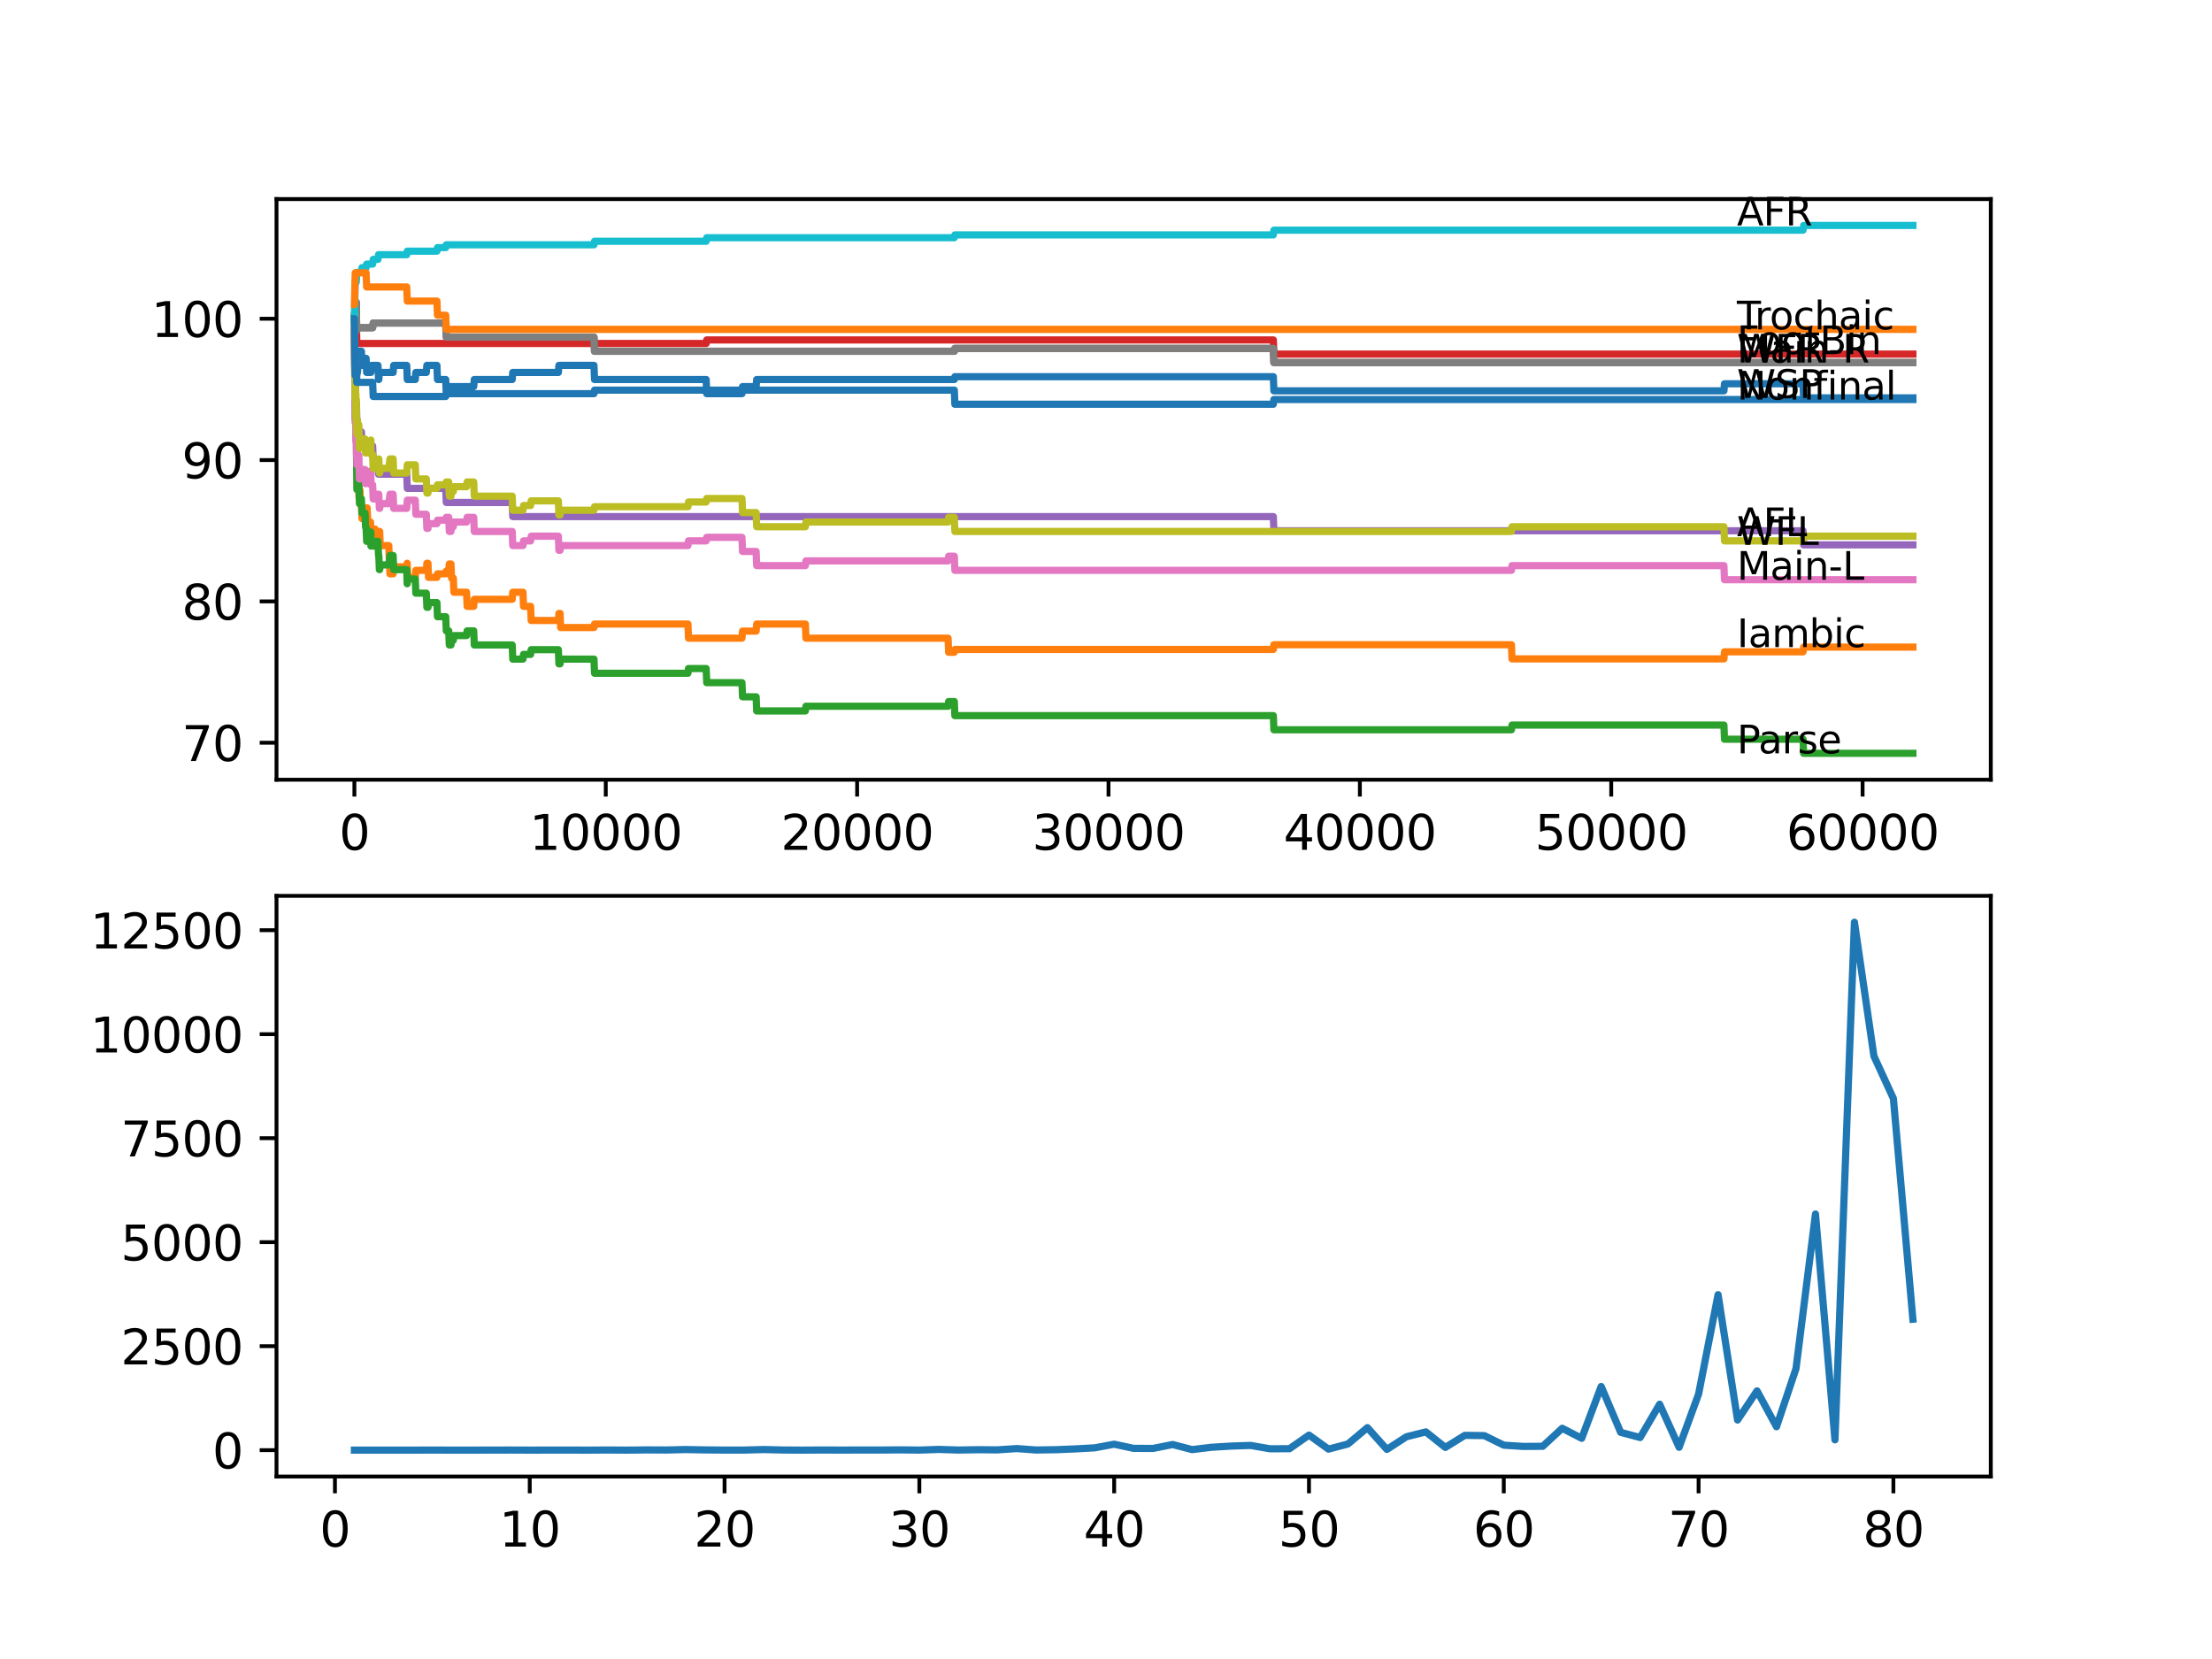 <?xml version="1.0" encoding="utf-8" standalone="no"?>
<!DOCTYPE svg PUBLIC "-//W3C//DTD SVG 1.1//EN"
  "http://www.w3.org/Graphics/SVG/1.1/DTD/svg11.dtd">
<svg xmlns:xlink="http://www.w3.org/1999/xlink" width="460.8pt" height="345.6pt" viewBox="0 0 460.8 345.6" xmlns="http://www.w3.org/2000/svg" version="1.1">
 <defs>
  <style type="text/css">*{stroke-linejoin: round; stroke-linecap: butt}</style>
 </defs>
 <g id="figure_1">
  <g id="patch_1">
   <path d="M 0 345.6 
L 460.8 345.6 
L 460.8 0 
L 0 0 
z
" style="fill: #ffffff"/>
  </g>
  <g id="axes_1">
   <g id="patch_2">
    <path d="M 57.6 162.432 
L 414.72 162.432 
L 414.72 41.472 
L 57.6 41.472 
z
" style="fill: #ffffff"/>
   </g>
   <g id="matplotlib.axis_1">
    <g id="xtick_1">
     <g id="line2d_1">
      <defs>
       <path id="m47b6f70808" d="M 0 0 
L 0 3.5 
" style="stroke: #000000; stroke-width: 0.8"/>
      </defs>
      <g>
       <use xlink:href="#m47b6f70808" x="73.827" y="162.432" style="stroke: #000000; stroke-width: 0.8"/>
      </g>
     </g>
     <g id="text_1">
      <!-- 0 -->
      <g transform="translate(70.646 177.03)scale(0.1 -0.1)">
       <defs>
        <path id="DejaVuSans-30" d="M 2034 4250 
Q 1547 4250 1301 3770 
Q 1056 3291 1056 2328 
Q 1056 1369 1301 889 
Q 1547 409 2034 409 
Q 2525 409 2770 889 
Q 3016 1369 3016 2328 
Q 3016 3291 2770 3770 
Q 2525 4250 2034 4250 
z
M 2034 4750 
Q 2819 4750 3233 4129 
Q 3647 3509 3647 2328 
Q 3647 1150 3233 529 
Q 2819 -91 2034 -91 
Q 1250 -91 836 529 
Q 422 1150 422 2328 
Q 422 3509 836 4129 
Q 1250 4750 2034 4750 
z
" transform="scale(0.016)"/>
       </defs>
       <use xlink:href="#DejaVuSans-30"/>
      </g>
     </g>
    </g>
    <g id="xtick_2">
     <g id="line2d_2">
      <g>
       <use xlink:href="#m47b6f70808" x="126.192" y="162.432" style="stroke: #000000; stroke-width: 0.8"/>
      </g>
     </g>
     <g id="text_2">
      <!-- 10000 -->
      <g transform="translate(110.286 177.03)scale(0.1 -0.1)">
       <defs>
        <path id="DejaVuSans-31" d="M 794 531 
L 1825 531 
L 1825 4091 
L 703 3866 
L 703 4441 
L 1819 4666 
L 2450 4666 
L 2450 531 
L 3481 531 
L 3481 0 
L 794 0 
L 794 531 
z
" transform="scale(0.016)"/>
       </defs>
       <use xlink:href="#DejaVuSans-31"/>
       <use xlink:href="#DejaVuSans-30" x="63.623"/>
       <use xlink:href="#DejaVuSans-30" x="127.246"/>
       <use xlink:href="#DejaVuSans-30" x="190.869"/>
       <use xlink:href="#DejaVuSans-30" x="254.492"/>
      </g>
     </g>
    </g>
    <g id="xtick_3">
     <g id="line2d_3">
      <g>
       <use xlink:href="#m47b6f70808" x="178.556" y="162.432" style="stroke: #000000; stroke-width: 0.8"/>
      </g>
     </g>
     <g id="text_3">
      <!-- 20000 -->
      <g transform="translate(162.65 177.03)scale(0.1 -0.1)">
       <defs>
        <path id="DejaVuSans-32" d="M 1228 531 
L 3431 531 
L 3431 0 
L 469 0 
L 469 531 
Q 828 903 1448 1529 
Q 2069 2156 2228 2338 
Q 2531 2678 2651 2914 
Q 2772 3150 2772 3378 
Q 2772 3750 2511 3984 
Q 2250 4219 1831 4219 
Q 1534 4219 1204 4116 
Q 875 4013 500 3803 
L 500 4441 
Q 881 4594 1212 4672 
Q 1544 4750 1819 4750 
Q 2544 4750 2975 4387 
Q 3406 4025 3406 3419 
Q 3406 3131 3298 2873 
Q 3191 2616 2906 2266 
Q 2828 2175 2409 1742 
Q 1991 1309 1228 531 
z
" transform="scale(0.016)"/>
       </defs>
       <use xlink:href="#DejaVuSans-32"/>
       <use xlink:href="#DejaVuSans-30" x="63.623"/>
       <use xlink:href="#DejaVuSans-30" x="127.246"/>
       <use xlink:href="#DejaVuSans-30" x="190.869"/>
       <use xlink:href="#DejaVuSans-30" x="254.492"/>
      </g>
     </g>
    </g>
    <g id="xtick_4">
     <g id="line2d_4">
      <g>
       <use xlink:href="#m47b6f70808" x="230.921" y="162.432" style="stroke: #000000; stroke-width: 0.8"/>
      </g>
     </g>
     <g id="text_4">
      <!-- 30000 -->
      <g transform="translate(215.015 177.03)scale(0.1 -0.1)">
       <defs>
        <path id="DejaVuSans-33" d="M 2597 2516 
Q 3050 2419 3304 2112 
Q 3559 1806 3559 1356 
Q 3559 666 3084 287 
Q 2609 -91 1734 -91 
Q 1441 -91 1130 -33 
Q 819 25 488 141 
L 488 750 
Q 750 597 1062 519 
Q 1375 441 1716 441 
Q 2309 441 2620 675 
Q 2931 909 2931 1356 
Q 2931 1769 2642 2001 
Q 2353 2234 1838 2234 
L 1294 2234 
L 1294 2753 
L 1863 2753 
Q 2328 2753 2575 2939 
Q 2822 3125 2822 3475 
Q 2822 3834 2567 4026 
Q 2313 4219 1838 4219 
Q 1578 4219 1281 4162 
Q 984 4106 628 3988 
L 628 4550 
Q 988 4650 1302 4700 
Q 1616 4750 1894 4750 
Q 2613 4750 3031 4423 
Q 3450 4097 3450 3541 
Q 3450 3153 3228 2886 
Q 3006 2619 2597 2516 
z
" transform="scale(0.016)"/>
       </defs>
       <use xlink:href="#DejaVuSans-33"/>
       <use xlink:href="#DejaVuSans-30" x="63.623"/>
       <use xlink:href="#DejaVuSans-30" x="127.246"/>
       <use xlink:href="#DejaVuSans-30" x="190.869"/>
       <use xlink:href="#DejaVuSans-30" x="254.492"/>
      </g>
     </g>
    </g>
    <g id="xtick_5">
     <g id="line2d_5">
      <g>
       <use xlink:href="#m47b6f70808" x="283.285" y="162.432" style="stroke: #000000; stroke-width: 0.8"/>
      </g>
     </g>
     <g id="text_5">
      <!-- 40000 -->
      <g transform="translate(267.379 177.03)scale(0.1 -0.1)">
       <defs>
        <path id="DejaVuSans-34" d="M 2419 4116 
L 825 1625 
L 2419 1625 
L 2419 4116 
z
M 2253 4666 
L 3047 4666 
L 3047 1625 
L 3713 1625 
L 3713 1100 
L 3047 1100 
L 3047 0 
L 2419 0 
L 2419 1100 
L 313 1100 
L 313 1709 
L 2253 4666 
z
" transform="scale(0.016)"/>
       </defs>
       <use xlink:href="#DejaVuSans-34"/>
       <use xlink:href="#DejaVuSans-30" x="63.623"/>
       <use xlink:href="#DejaVuSans-30" x="127.246"/>
       <use xlink:href="#DejaVuSans-30" x="190.869"/>
       <use xlink:href="#DejaVuSans-30" x="254.492"/>
      </g>
     </g>
    </g>
    <g id="xtick_6">
     <g id="line2d_6">
      <g>
       <use xlink:href="#m47b6f70808" x="335.65" y="162.432" style="stroke: #000000; stroke-width: 0.8"/>
      </g>
     </g>
     <g id="text_6">
      <!-- 50000 -->
      <g transform="translate(319.744 177.03)scale(0.1 -0.1)">
       <defs>
        <path id="DejaVuSans-35" d="M 691 4666 
L 3169 4666 
L 3169 4134 
L 1269 4134 
L 1269 2991 
Q 1406 3038 1543 3061 
Q 1681 3084 1819 3084 
Q 2600 3084 3056 2656 
Q 3513 2228 3513 1497 
Q 3513 744 3044 326 
Q 2575 -91 1722 -91 
Q 1428 -91 1123 -41 
Q 819 9 494 109 
L 494 744 
Q 775 591 1075 516 
Q 1375 441 1709 441 
Q 2250 441 2565 725 
Q 2881 1009 2881 1497 
Q 2881 1984 2565 2268 
Q 2250 2553 1709 2553 
Q 1456 2553 1204 2497 
Q 953 2441 691 2322 
L 691 4666 
z
" transform="scale(0.016)"/>
       </defs>
       <use xlink:href="#DejaVuSans-35"/>
       <use xlink:href="#DejaVuSans-30" x="63.623"/>
       <use xlink:href="#DejaVuSans-30" x="127.246"/>
       <use xlink:href="#DejaVuSans-30" x="190.869"/>
       <use xlink:href="#DejaVuSans-30" x="254.492"/>
      </g>
     </g>
    </g>
    <g id="xtick_7">
     <g id="line2d_7">
      <g>
       <use xlink:href="#m47b6f70808" x="388.014" y="162.432" style="stroke: #000000; stroke-width: 0.8"/>
      </g>
     </g>
     <g id="text_7">
      <!-- 60000 -->
      <g transform="translate(372.108 177.03)scale(0.1 -0.1)">
       <defs>
        <path id="DejaVuSans-36" d="M 2113 2584 
Q 1688 2584 1439 2293 
Q 1191 2003 1191 1497 
Q 1191 994 1439 701 
Q 1688 409 2113 409 
Q 2538 409 2786 701 
Q 3034 994 3034 1497 
Q 3034 2003 2786 2293 
Q 2538 2584 2113 2584 
z
M 3366 4563 
L 3366 3988 
Q 3128 4100 2886 4159 
Q 2644 4219 2406 4219 
Q 1781 4219 1451 3797 
Q 1122 3375 1075 2522 
Q 1259 2794 1537 2939 
Q 1816 3084 2150 3084 
Q 2853 3084 3261 2657 
Q 3669 2231 3669 1497 
Q 3669 778 3244 343 
Q 2819 -91 2113 -91 
Q 1303 -91 875 529 
Q 447 1150 447 2328 
Q 447 3434 972 4092 
Q 1497 4750 2381 4750 
Q 2619 4750 2861 4703 
Q 3103 4656 3366 4563 
z
" transform="scale(0.016)"/>
       </defs>
       <use xlink:href="#DejaVuSans-36"/>
       <use xlink:href="#DejaVuSans-30" x="63.623"/>
       <use xlink:href="#DejaVuSans-30" x="127.246"/>
       <use xlink:href="#DejaVuSans-30" x="190.869"/>
       <use xlink:href="#DejaVuSans-30" x="254.492"/>
      </g>
     </g>
    </g>
   </g>
   <g id="matplotlib.axis_2">
    <g id="ytick_1">
     <g id="line2d_8">
      <defs>
       <path id="m814608b90c" d="M 0 0 
L -3.5 0 
" style="stroke: #000000; stroke-width: 0.8"/>
      </defs>
      <g>
       <use xlink:href="#m814608b90c" x="57.6" y="154.726" style="stroke: #000000; stroke-width: 0.8"/>
      </g>
     </g>
     <g id="text_8">
      <!-- 70 -->
      <g transform="translate(37.875 158.525)scale(0.1 -0.1)">
       <defs>
        <path id="DejaVuSans-37" d="M 525 4666 
L 3525 4666 
L 3525 4397 
L 1831 0 
L 1172 0 
L 2766 4134 
L 525 4134 
L 525 4666 
z
" transform="scale(0.016)"/>
       </defs>
       <use xlink:href="#DejaVuSans-37"/>
       <use xlink:href="#DejaVuSans-30" x="63.623"/>
      </g>
     </g>
    </g>
    <g id="ytick_2">
     <g id="line2d_9">
      <g>
       <use xlink:href="#m814608b90c" x="57.6" y="125.284" style="stroke: #000000; stroke-width: 0.8"/>
      </g>
     </g>
     <g id="text_9">
      <!-- 80 -->
      <g transform="translate(37.875 129.084)scale(0.1 -0.1)">
       <defs>
        <path id="DejaVuSans-38" d="M 2034 2216 
Q 1584 2216 1326 1975 
Q 1069 1734 1069 1313 
Q 1069 891 1326 650 
Q 1584 409 2034 409 
Q 2484 409 2743 651 
Q 3003 894 3003 1313 
Q 3003 1734 2745 1975 
Q 2488 2216 2034 2216 
z
M 1403 2484 
Q 997 2584 770 2862 
Q 544 3141 544 3541 
Q 544 4100 942 4425 
Q 1341 4750 2034 4750 
Q 2731 4750 3128 4425 
Q 3525 4100 3525 3541 
Q 3525 3141 3298 2862 
Q 3072 2584 2669 2484 
Q 3125 2378 3379 2068 
Q 3634 1759 3634 1313 
Q 3634 634 3220 271 
Q 2806 -91 2034 -91 
Q 1263 -91 848 271 
Q 434 634 434 1313 
Q 434 1759 690 2068 
Q 947 2378 1403 2484 
z
M 1172 3481 
Q 1172 3119 1398 2916 
Q 1625 2713 2034 2713 
Q 2441 2713 2670 2916 
Q 2900 3119 2900 3481 
Q 2900 3844 2670 4047 
Q 2441 4250 2034 4250 
Q 1625 4250 1398 4047 
Q 1172 3844 1172 3481 
z
" transform="scale(0.016)"/>
       </defs>
       <use xlink:href="#DejaVuSans-38"/>
       <use xlink:href="#DejaVuSans-30" x="63.623"/>
      </g>
     </g>
    </g>
    <g id="ytick_3">
     <g id="line2d_10">
      <g>
       <use xlink:href="#m814608b90c" x="57.6" y="95.843" style="stroke: #000000; stroke-width: 0.8"/>
      </g>
     </g>
     <g id="text_10">
      <!-- 90 -->
      <g transform="translate(37.875 99.642)scale(0.1 -0.1)">
       <defs>
        <path id="DejaVuSans-39" d="M 703 97 
L 703 672 
Q 941 559 1184 500 
Q 1428 441 1663 441 
Q 2288 441 2617 861 
Q 2947 1281 2994 2138 
Q 2813 1869 2534 1725 
Q 2256 1581 1919 1581 
Q 1219 1581 811 2004 
Q 403 2428 403 3163 
Q 403 3881 828 4315 
Q 1253 4750 1959 4750 
Q 2769 4750 3195 4129 
Q 3622 3509 3622 2328 
Q 3622 1225 3098 567 
Q 2575 -91 1691 -91 
Q 1453 -91 1209 -44 
Q 966 3 703 97 
z
M 1959 2075 
Q 2384 2075 2632 2365 
Q 2881 2656 2881 3163 
Q 2881 3666 2632 3958 
Q 2384 4250 1959 4250 
Q 1534 4250 1286 3958 
Q 1038 3666 1038 3163 
Q 1038 2656 1286 2365 
Q 1534 2075 1959 2075 
z
" transform="scale(0.016)"/>
       </defs>
       <use xlink:href="#DejaVuSans-39"/>
       <use xlink:href="#DejaVuSans-30" x="63.623"/>
      </g>
     </g>
    </g>
    <g id="ytick_4">
     <g id="line2d_11">
      <g>
       <use xlink:href="#m814608b90c" x="57.6" y="66.402" style="stroke: #000000; stroke-width: 0.8"/>
      </g>
     </g>
     <g id="text_11">
      <!-- 100 -->
      <g transform="translate(31.512 70.201)scale(0.1 -0.1)">
       <use xlink:href="#DejaVuSans-31"/>
       <use xlink:href="#DejaVuSans-30" x="63.623"/>
       <use xlink:href="#DejaVuSans-30" x="127.246"/>
      </g>
     </g>
    </g>
   </g>
   <g id="line2d_12">
    <path d="M 73.833 66.402 
L 73.838 66.402 
L 73.948 81.122 
L 73.969 78.178 
L 74.084 78.178 
L 74.205 75.234 
L 74.215 75.234 
L 74.309 78.178 
L 74.33 77.589 
L 74.466 77.589 
L 74.582 76.117 
L 74.76 76.117 
L 74.88 73.173 
L 75.288 73.173 
L 75.404 76.117 
L 76.037 76.117 
L 76.152 74.645 
L 76.262 74.645 
L 76.378 77.589 
L 77.263 77.589 
L 77.378 76.117 
L 78.739 76.117 
L 78.854 79.061 
L 78.912 79.061 
L 79.027 77.589 
L 81.897 77.589 
L 82.012 76.117 
L 84.73 76.117 
L 84.845 79.061 
L 86.51 79.061 
L 86.625 77.589 
L 88.809 77.589 
L 88.924 76.117 
L 91.019 76.117 
L 91.134 79.061 
L 92.852 79.061 
L 92.967 82.005 
L 93.48 82.005 
L 93.595 80.533 
L 98.685 80.533 
L 98.8 79.061 
L 106.702 79.061 
L 106.817 77.589 
L 116.316 77.589 
L 116.431 76.117 
L 123.736 76.117 
L 123.851 79.061 
L 147.106 79.061 
L 147.222 82.005 
L 154.568 82.005 
L 154.683 80.533 
L 157.516 80.533 
L 157.632 79.061 
L 198.801 79.061 
L 198.916 78.472 
L 265.256 78.472 
L 265.372 81.417 
L 359.125 81.417 
L 359.24 79.945 
L 375.609 79.945 
L 375.724 82.889 
L 398.487 82.889 
L 398.487 82.889 
" clip-path="url(#pccb4f455f6)" style="fill: none; stroke: #1f77b4; stroke-width: 1.5; stroke-linecap: square"/>
   </g>
   <g id="line2d_13">
    <path d="M 73.833 69.346 
L 73.958 79.159 
L 73.985 79.159 
L 74.084 85.048 
L 74.1 83.576 
L 74.115 83.576 
L 74.126 82.104 
L 74.142 87.992 
L 74.21 87.992 
L 74.215 87.992 
L 74.273 87.256 
L 74.241 90.2 
L 74.32 88.875 
L 74.346 88.875 
L 74.466 97.708 
L 74.524 96.235 
L 74.529 99.18 
L 74.561 99.18 
L 74.676 102.124 
L 74.76 102.124 
L 74.781 100.652 
L 74.786 103.596 
L 74.87 102.124 
L 74.995 102.124 
L 75.11 105.068 
L 75.288 105.068 
L 75.404 108.012 
L 76.037 108.012 
L 76.152 106.54 
L 76.262 106.54 
L 76.378 105.804 
L 76.482 105.804 
L 76.598 108.748 
L 77.195 108.748 
L 77.263 111.692 
L 77.304 110.22 
L 78.142 110.22 
L 78.258 113.164 
L 78.739 113.164 
L 78.854 112.183 
L 78.912 112.183 
L 79.027 110.711 
L 79.095 110.711 
L 79.211 113.655 
L 80.991 113.655 
L 81.106 116.599 
L 81.122 116.599 
L 81.237 119.543 
L 81.897 119.543 
L 82.012 118.071 
L 84.73 118.071 
L 84.824 117.335 
L 84.939 120.279 
L 86.51 120.279 
L 86.625 118.807 
L 88.809 118.807 
L 88.924 117.335 
L 89.155 117.335 
L 89.27 120.279 
L 91.019 120.279 
L 91.134 119.543 
L 92.852 119.543 
L 92.967 118.954 
L 93.48 118.954 
L 93.595 117.482 
L 93.951 117.482 
L 94.066 120.426 
L 94.438 120.426 
L 94.553 123.371 
L 97.193 123.371 
L 97.308 126.315 
L 98.685 126.315 
L 98.8 124.843 
L 106.702 124.843 
L 106.817 123.371 
L 108.943 123.371 
L 109.058 126.315 
L 110.535 126.315 
L 110.65 129.259 
L 116.316 129.259 
L 116.431 127.787 
L 116.677 127.787 
L 116.793 130.731 
L 123.736 130.731 
L 123.851 129.995 
L 143.31 129.995 
L 143.425 132.939 
L 154.568 132.939 
L 154.683 131.467 
L 157.516 131.467 
L 157.632 129.995 
L 167.775 129.995 
L 167.89 132.939 
L 197.502 132.939 
L 197.617 135.883 
L 198.801 135.883 
L 198.916 135.294 
L 265.256 135.294 
L 265.372 134.313 
L 314.861 134.313 
L 314.976 137.257 
L 359.125 137.257 
L 359.24 135.785 
L 375.609 135.785 
L 375.724 134.804 
L 398.487 134.804 
L 398.487 134.804 
" clip-path="url(#pccb4f455f6)" style="fill: none; stroke: #ff7f0e; stroke-width: 1.5; stroke-linecap: square"/>
   </g>
   <g id="line2d_14">
    <path d="M 73.833 66.402 
L 73.838 65.42 
L 73.885 76.215 
L 73.89 76.215 
L 73.896 76.215 
L 73.985 87.256 
L 74.021 85.293 
L 74.084 85.293 
L 74.126 91.181 
L 74.199 89.219 
L 74.215 89.219 
L 74.346 101.977 
L 74.466 99.032 
L 74.524 101.977 
L 74.576 100.014 
L 74.76 100.014 
L 74.875 104.921 
L 74.995 104.921 
L 75.11 103.939 
L 75.288 103.939 
L 75.404 106.883 
L 76.037 106.883 
L 76.152 109.828 
L 76.262 109.828 
L 76.378 112.772 
L 76.482 112.772 
L 76.598 111.79 
L 77.195 111.79 
L 77.263 110.809 
L 77.268 113.753 
L 77.294 113.753 
L 78.142 113.753 
L 78.258 112.772 
L 78.739 112.772 
L 78.854 115.716 
L 78.912 115.716 
L 79.027 118.66 
L 79.095 118.66 
L 79.211 117.679 
L 80.991 117.679 
L 81.106 116.697 
L 81.122 116.697 
L 81.237 115.716 
L 81.897 115.716 
L 82.012 118.66 
L 84.73 118.66 
L 84.824 121.604 
L 84.84 120.623 
L 86.51 120.623 
L 86.625 123.567 
L 88.809 123.567 
L 88.924 126.511 
L 89.155 126.511 
L 89.27 125.53 
L 91.019 125.53 
L 91.134 128.474 
L 92.852 128.474 
L 92.967 131.418 
L 93.48 131.418 
L 93.595 134.362 
L 93.951 134.362 
L 94.066 133.381 
L 94.438 133.381 
L 94.553 132.399 
L 97.193 132.399 
L 97.308 131.418 
L 98.685 131.418 
L 98.8 134.362 
L 106.702 134.362 
L 106.817 137.306 
L 108.943 137.306 
L 109.058 136.325 
L 110.535 136.325 
L 110.65 135.343 
L 116.316 135.343 
L 116.431 138.288 
L 116.677 138.288 
L 116.793 137.306 
L 123.736 137.306 
L 123.851 140.25 
L 143.31 140.25 
L 143.425 139.269 
L 147.106 139.269 
L 147.222 142.213 
L 154.568 142.213 
L 154.683 145.157 
L 157.516 145.157 
L 157.632 148.101 
L 167.775 148.101 
L 167.89 147.12 
L 197.502 147.12 
L 197.617 146.139 
L 198.801 146.139 
L 198.916 149.083 
L 265.256 149.083 
L 265.372 152.027 
L 314.861 152.027 
L 314.976 151.046 
L 359.125 151.046 
L 359.24 153.99 
L 375.609 153.99 
L 375.724 156.934 
L 398.487 156.934 
L 398.487 156.934 
" clip-path="url(#pccb4f455f6)" style="fill: none; stroke: #2ca02c; stroke-width: 1.5; stroke-linecap: square"/>
   </g>
   <g id="line2d_15">
    <path d="M 73.833 66.402 
L 73.838 66.402 
L 73.953 65.665 
L 74.215 65.665 
L 74.335 71.554 
L 147.106 71.554 
L 147.222 70.818 
L 265.256 70.818 
L 265.372 73.762 
L 398.487 73.762 
L 398.487 73.762 
" clip-path="url(#pccb4f455f6)" style="fill: none; stroke: #d62728; stroke-width: 1.5; stroke-linecap: square"/>
   </g>
   <g id="line2d_16">
    <path d="M 73.833 66.402 
L 73.838 66.402 
L 73.979 84.066 
L 74.262 84.066 
L 74.383 89.955 
L 75.288 89.955 
L 75.404 92.899 
L 77.629 92.899 
L 77.744 95.843 
L 78.739 95.843 
L 78.854 98.787 
L 84.73 98.787 
L 84.845 101.731 
L 92.852 101.731 
L 92.967 104.675 
L 106.702 104.675 
L 106.817 107.619 
L 265.256 107.619 
L 265.372 110.564 
L 375.609 110.564 
L 375.724 113.508 
L 398.487 113.508 
L 398.487 113.508 
" clip-path="url(#pccb4f455f6)" style="fill: none; stroke: #9467bd; stroke-width: 1.5; stroke-linecap: square"/>
   </g>
   <g id="line2d_17">
    <path d="M 73.833 66.402 
L 73.843 66.402 
L 73.969 62.967 
L 74.215 62.967 
L 74.309 68.855 
L 74.335 68.266 
L 77.629 68.266 
L 77.744 67.285 
L 92.852 67.285 
L 92.967 70.229 
L 123.736 70.229 
L 123.851 73.173 
L 198.801 73.173 
L 198.916 72.584 
L 265.256 72.584 
L 265.372 75.528 
L 398.487 75.528 
L 398.487 75.528 
" clip-path="url(#pccb4f455f6)" style="fill: none; stroke: #8c564b; stroke-width: 1.5; stroke-linecap: square"/>
   </g>
   <g id="line2d_18">
    <path d="M 73.833 66.402 
L 73.838 65.42 
L 73.885 76.215 
L 73.89 76.215 
L 73.896 76.215 
L 73.985 87.992 
L 74.021 86.029 
L 74.084 86.029 
L 74.126 91.917 
L 74.199 89.955 
L 74.236 89.955 
L 74.241 88.973 
L 74.267 94.862 
L 74.309 93.88 
L 74.346 96.824 
L 74.419 94.862 
L 74.451 94.862 
L 74.466 93.88 
L 74.472 96.824 
L 74.555 95.843 
L 74.561 95.843 
L 74.676 94.862 
L 74.76 94.862 
L 74.875 99.768 
L 74.995 99.768 
L 75.11 98.787 
L 75.288 98.787 
L 75.404 97.806 
L 76.037 97.806 
L 76.152 100.75 
L 76.262 100.75 
L 76.378 100.014 
L 76.482 100.014 
L 76.598 99.032 
L 77.195 99.032 
L 77.263 98.051 
L 77.268 100.995 
L 77.294 100.995 
L 77.629 100.995 
L 77.744 103.939 
L 78.142 103.939 
L 78.258 102.958 
L 78.912 102.958 
L 79.027 105.902 
L 79.095 105.902 
L 79.211 104.921 
L 80.991 104.921 
L 81.106 103.939 
L 81.122 103.939 
L 81.237 102.958 
L 81.897 102.958 
L 82.012 105.902 
L 84.73 105.902 
L 84.85 104.185 
L 86.51 104.185 
L 86.625 107.129 
L 88.809 107.129 
L 88.924 110.073 
L 89.155 110.073 
L 89.27 109.092 
L 91.019 109.092 
L 91.134 108.356 
L 92.852 108.356 
L 92.967 107.767 
L 93.48 107.767 
L 93.595 110.711 
L 93.951 110.711 
L 94.066 109.729 
L 94.438 109.729 
L 94.553 108.748 
L 97.193 108.748 
L 97.308 107.767 
L 98.685 107.767 
L 98.8 110.711 
L 106.702 110.711 
L 106.817 113.655 
L 108.943 113.655 
L 109.058 112.674 
L 110.535 112.674 
L 110.65 111.692 
L 116.316 111.692 
L 116.431 114.636 
L 116.677 114.636 
L 116.793 113.655 
L 143.31 113.655 
L 143.425 112.674 
L 147.106 112.674 
L 147.222 111.938 
L 154.568 111.938 
L 154.683 114.882 
L 157.516 114.882 
L 157.632 117.826 
L 167.775 117.826 
L 167.89 116.844 
L 197.502 116.844 
L 197.617 115.863 
L 198.801 115.863 
L 198.916 118.807 
L 314.861 118.807 
L 314.976 117.826 
L 359.125 117.826 
L 359.24 120.77 
L 398.487 120.77 
L 398.487 120.77 
" clip-path="url(#pccb4f455f6)" style="fill: none; stroke: #e377c2; stroke-width: 1.5; stroke-linecap: square"/>
   </g>
   <g id="line2d_19">
    <path d="M 73.833 66.402 
L 73.843 66.402 
L 73.969 62.967 
L 74.215 62.967 
L 74.309 68.855 
L 74.335 68.266 
L 77.629 68.266 
L 77.744 67.285 
L 92.852 67.285 
L 92.967 70.229 
L 123.736 70.229 
L 123.851 73.173 
L 198.801 73.173 
L 198.916 72.584 
L 265.256 72.584 
L 265.372 75.528 
L 398.487 75.528 
L 398.487 75.528 
" clip-path="url(#pccb4f455f6)" style="fill: none; stroke: #7f7f7f; stroke-width: 1.5; stroke-linecap: square"/>
   </g>
   <g id="line2d_20">
    <path d="M 73.833 66.402 
L 73.843 65.42 
L 73.885 72.29 
L 73.896 72.29 
L 73.985 83.085 
L 74.021 81.122 
L 74.084 81.122 
L 74.126 87.01 
L 74.199 85.048 
L 74.215 85.048 
L 74.241 83.33 
L 74.267 89.219 
L 74.304 87.501 
L 74.309 87.501 
L 74.346 90.445 
L 74.419 88.483 
L 74.451 88.483 
L 74.466 87.501 
L 74.472 90.445 
L 74.555 89.464 
L 74.561 89.464 
L 74.676 88.483 
L 74.76 88.483 
L 74.875 93.389 
L 74.995 93.389 
L 75.11 92.408 
L 75.288 92.408 
L 75.404 91.427 
L 76.037 91.427 
L 76.152 94.371 
L 76.262 94.371 
L 76.378 93.635 
L 76.482 93.635 
L 76.598 92.653 
L 77.195 92.653 
L 77.263 91.672 
L 77.268 94.616 
L 77.294 94.616 
L 77.629 94.616 
L 77.744 97.56 
L 78.142 97.56 
L 78.258 96.579 
L 78.739 96.579 
L 78.854 95.598 
L 78.912 95.598 
L 79.027 98.542 
L 79.095 98.542 
L 79.211 97.56 
L 80.991 97.56 
L 81.106 96.579 
L 81.122 96.579 
L 81.237 95.598 
L 81.897 95.598 
L 82.012 98.542 
L 84.73 98.542 
L 84.85 96.824 
L 86.51 96.824 
L 86.625 99.768 
L 88.809 99.768 
L 88.924 102.713 
L 89.155 102.713 
L 89.27 101.731 
L 91.019 101.731 
L 91.134 100.995 
L 92.852 100.995 
L 92.967 100.406 
L 93.48 100.406 
L 93.595 103.35 
L 93.951 103.35 
L 94.066 102.369 
L 94.438 102.369 
L 94.553 101.388 
L 97.193 101.388 
L 97.308 100.406 
L 98.685 100.406 
L 98.8 103.35 
L 106.702 103.35 
L 106.817 106.295 
L 108.943 106.295 
L 109.058 105.313 
L 110.535 105.313 
L 110.65 104.332 
L 116.316 104.332 
L 116.431 107.276 
L 116.677 107.276 
L 116.793 106.295 
L 123.736 106.295 
L 123.851 105.559 
L 143.31 105.559 
L 143.425 104.577 
L 147.106 104.577 
L 147.222 103.841 
L 154.568 103.841 
L 154.683 106.785 
L 157.516 106.785 
L 157.632 109.729 
L 167.775 109.729 
L 167.89 108.748 
L 197.502 108.748 
L 197.617 107.767 
L 198.801 107.767 
L 198.916 110.711 
L 314.861 110.711 
L 314.976 109.729 
L 359.125 109.729 
L 359.24 112.674 
L 375.609 112.674 
L 375.724 111.692 
L 398.487 111.692 
L 398.487 111.692 
" clip-path="url(#pccb4f455f6)" style="fill: none; stroke: #bcbd22; stroke-width: 1.5; stroke-linecap: square"/>
   </g>
   <g id="line2d_21">
    <path d="M 73.833 66.402 
L 73.838 66.402 
L 74 58.796 
L 74.215 58.796 
L 74.341 56.735 
L 75.288 56.735 
L 75.404 55.754 
L 76.262 55.754 
L 76.378 55.017 
L 77.629 55.017 
L 77.744 54.036 
L 78.739 54.036 
L 78.854 53.055 
L 84.73 53.055 
L 84.845 52.319 
L 91.019 52.319 
L 91.134 51.583 
L 92.852 51.583 
L 92.967 50.994 
L 123.736 50.994 
L 123.851 50.258 
L 147.106 50.258 
L 147.222 49.522 
L 198.801 49.522 
L 198.916 48.933 
L 265.256 48.933 
L 265.372 47.952 
L 375.609 47.952 
L 375.724 46.97 
L 398.487 46.97 
L 398.487 46.97 
" clip-path="url(#pccb4f455f6)" style="fill: none; stroke: #17becf; stroke-width: 1.5; stroke-linecap: square"/>
   </g>
   <g id="line2d_22">
    <path d="M 73.833 66.402 
L 73.843 66.402 
L 73.974 78.178 
L 74.215 78.178 
L 74.309 76.706 
L 74.314 79.65 
L 77.629 79.65 
L 77.744 82.594 
L 92.852 82.594 
L 92.967 82.005 
L 123.736 82.005 
L 123.851 81.269 
L 198.801 81.269 
L 198.916 84.214 
L 265.256 84.214 
L 265.372 83.232 
L 398.487 83.232 
L 398.487 83.232 
" clip-path="url(#pccb4f455f6)" style="fill: none; stroke: #1f77b4; stroke-width: 1.5; stroke-linecap: square"/>
   </g>
   <g id="line2d_23">
    <path d="M 73.833 63.457 
L 73.838 63.457 
L 73.995 56.833 
L 76.262 56.833 
L 76.378 59.777 
L 84.73 59.777 
L 84.845 62.721 
L 91.019 62.721 
L 91.134 65.665 
L 92.852 65.665 
L 92.967 68.61 
L 398.487 68.61 
L 398.487 68.61 
" clip-path="url(#pccb4f455f6)" style="fill: none; stroke: #ff7f0e; stroke-width: 1.5; stroke-linecap: square"/>
   </g>
   <g id="patch_3">
    <path d="M 57.6 162.432 
L 57.6 41.472 
" style="fill: none; stroke: #000000; stroke-width: 0.8; stroke-linejoin: miter; stroke-linecap: square"/>
   </g>
   <g id="patch_4">
    <path d="M 414.72 162.432 
L 414.72 41.472 
" style="fill: none; stroke: #000000; stroke-width: 0.8; stroke-linejoin: miter; stroke-linecap: square"/>
   </g>
   <g id="patch_5">
    <path d="M 57.6 162.432 
L 414.72 162.432 
" style="fill: none; stroke: #000000; stroke-width: 0.8; stroke-linejoin: miter; stroke-linecap: square"/>
   </g>
   <g id="patch_6">
    <path d="M 57.6 41.472 
L 414.72 41.472 
" style="fill: none; stroke: #000000; stroke-width: 0.8; stroke-linejoin: miter; stroke-linecap: square"/>
   </g>
   <g id="text_12">
    <!-- WSP -->
    <g transform="translate(361.832 82.889)scale(0.08 -0.08)">
     <defs>
      <path id="DejaVuSans-57" d="M 213 4666 
L 850 4666 
L 1831 722 
L 2809 4666 
L 3519 4666 
L 4500 722 
L 5478 4666 
L 6119 4666 
L 4947 0 
L 4153 0 
L 3169 4050 
L 2175 0 
L 1381 0 
L 213 4666 
z
" transform="scale(0.016)"/>
      <path id="DejaVuSans-53" d="M 3425 4513 
L 3425 3897 
Q 3066 4069 2747 4153 
Q 2428 4238 2131 4238 
Q 1616 4238 1336 4038 
Q 1056 3838 1056 3469 
Q 1056 3159 1242 3001 
Q 1428 2844 1947 2747 
L 2328 2669 
Q 3034 2534 3370 2195 
Q 3706 1856 3706 1288 
Q 3706 609 3251 259 
Q 2797 -91 1919 -91 
Q 1588 -91 1214 -16 
Q 841 59 441 206 
L 441 856 
Q 825 641 1194 531 
Q 1563 422 1919 422 
Q 2459 422 2753 634 
Q 3047 847 3047 1241 
Q 3047 1584 2836 1778 
Q 2625 1972 2144 2069 
L 1759 2144 
Q 1053 2284 737 2584 
Q 422 2884 422 3419 
Q 422 4038 858 4394 
Q 1294 4750 2059 4750 
Q 2388 4750 2728 4690 
Q 3069 4631 3425 4513 
z
" transform="scale(0.016)"/>
      <path id="DejaVuSans-50" d="M 1259 4147 
L 1259 2394 
L 2053 2394 
Q 2494 2394 2734 2622 
Q 2975 2850 2975 3272 
Q 2975 3691 2734 3919 
Q 2494 4147 2053 4147 
L 1259 4147 
z
M 628 4666 
L 2053 4666 
Q 2838 4666 3239 4311 
Q 3641 3956 3641 3272 
Q 3641 2581 3239 2228 
Q 2838 1875 2053 1875 
L 1259 1875 
L 1259 0 
L 628 0 
L 628 4666 
z
" transform="scale(0.016)"/>
     </defs>
     <use xlink:href="#DejaVuSans-57"/>
     <use xlink:href="#DejaVuSans-53" x="98.877"/>
     <use xlink:href="#DejaVuSans-50" x="162.354"/>
    </g>
   </g>
   <g id="text_13">
    <!-- Iambic -->
    <g transform="translate(361.832 134.804)scale(0.08 -0.08)">
     <defs>
      <path id="DejaVuSans-49" d="M 628 4666 
L 1259 4666 
L 1259 0 
L 628 0 
L 628 4666 
z
" transform="scale(0.016)"/>
      <path id="DejaVuSans-61" d="M 2194 1759 
Q 1497 1759 1228 1600 
Q 959 1441 959 1056 
Q 959 750 1161 570 
Q 1363 391 1709 391 
Q 2188 391 2477 730 
Q 2766 1069 2766 1631 
L 2766 1759 
L 2194 1759 
z
M 3341 1997 
L 3341 0 
L 2766 0 
L 2766 531 
Q 2569 213 2275 61 
Q 1981 -91 1556 -91 
Q 1019 -91 701 211 
Q 384 513 384 1019 
Q 384 1609 779 1909 
Q 1175 2209 1959 2209 
L 2766 2209 
L 2766 2266 
Q 2766 2663 2505 2880 
Q 2244 3097 1772 3097 
Q 1472 3097 1187 3025 
Q 903 2953 641 2809 
L 641 3341 
Q 956 3463 1253 3523 
Q 1550 3584 1831 3584 
Q 2591 3584 2966 3190 
Q 3341 2797 3341 1997 
z
" transform="scale(0.016)"/>
      <path id="DejaVuSans-6d" d="M 3328 2828 
Q 3544 3216 3844 3400 
Q 4144 3584 4550 3584 
Q 5097 3584 5394 3201 
Q 5691 2819 5691 2113 
L 5691 0 
L 5113 0 
L 5113 2094 
Q 5113 2597 4934 2840 
Q 4756 3084 4391 3084 
Q 3944 3084 3684 2787 
Q 3425 2491 3425 1978 
L 3425 0 
L 2847 0 
L 2847 2094 
Q 2847 2600 2669 2842 
Q 2491 3084 2119 3084 
Q 1678 3084 1418 2786 
Q 1159 2488 1159 1978 
L 1159 0 
L 581 0 
L 581 3500 
L 1159 3500 
L 1159 2956 
Q 1356 3278 1631 3431 
Q 1906 3584 2284 3584 
Q 2666 3584 2933 3390 
Q 3200 3197 3328 2828 
z
" transform="scale(0.016)"/>
      <path id="DejaVuSans-62" d="M 3116 1747 
Q 3116 2381 2855 2742 
Q 2594 3103 2138 3103 
Q 1681 3103 1420 2742 
Q 1159 2381 1159 1747 
Q 1159 1113 1420 752 
Q 1681 391 2138 391 
Q 2594 391 2855 752 
Q 3116 1113 3116 1747 
z
M 1159 2969 
Q 1341 3281 1617 3432 
Q 1894 3584 2278 3584 
Q 2916 3584 3314 3078 
Q 3713 2572 3713 1747 
Q 3713 922 3314 415 
Q 2916 -91 2278 -91 
Q 1894 -91 1617 61 
Q 1341 213 1159 525 
L 1159 0 
L 581 0 
L 581 4863 
L 1159 4863 
L 1159 2969 
z
" transform="scale(0.016)"/>
      <path id="DejaVuSans-69" d="M 603 3500 
L 1178 3500 
L 1178 0 
L 603 0 
L 603 3500 
z
M 603 4863 
L 1178 4863 
L 1178 4134 
L 603 4134 
L 603 4863 
z
" transform="scale(0.016)"/>
      <path id="DejaVuSans-63" d="M 3122 3366 
L 3122 2828 
Q 2878 2963 2633 3030 
Q 2388 3097 2138 3097 
Q 1578 3097 1268 2742 
Q 959 2388 959 1747 
Q 959 1106 1268 751 
Q 1578 397 2138 397 
Q 2388 397 2633 464 
Q 2878 531 3122 666 
L 3122 134 
Q 2881 22 2623 -34 
Q 2366 -91 2075 -91 
Q 1284 -91 818 406 
Q 353 903 353 1747 
Q 353 2603 823 3093 
Q 1294 3584 2113 3584 
Q 2378 3584 2631 3529 
Q 2884 3475 3122 3366 
z
" transform="scale(0.016)"/>
     </defs>
     <use xlink:href="#DejaVuSans-49"/>
     <use xlink:href="#DejaVuSans-61" x="29.492"/>
     <use xlink:href="#DejaVuSans-6d" x="90.771"/>
     <use xlink:href="#DejaVuSans-62" x="188.184"/>
     <use xlink:href="#DejaVuSans-69" x="251.66"/>
     <use xlink:href="#DejaVuSans-63" x="279.443"/>
    </g>
   </g>
   <g id="text_14">
    <!-- Parse -->
    <g transform="translate(361.832 156.934)scale(0.08 -0.08)">
     <defs>
      <path id="DejaVuSans-72" d="M 2631 2963 
Q 2534 3019 2420 3045 
Q 2306 3072 2169 3072 
Q 1681 3072 1420 2755 
Q 1159 2438 1159 1844 
L 1159 0 
L 581 0 
L 581 3500 
L 1159 3500 
L 1159 2956 
Q 1341 3275 1631 3429 
Q 1922 3584 2338 3584 
Q 2397 3584 2469 3576 
Q 2541 3569 2628 3553 
L 2631 2963 
z
" transform="scale(0.016)"/>
      <path id="DejaVuSans-73" d="M 2834 3397 
L 2834 2853 
Q 2591 2978 2328 3040 
Q 2066 3103 1784 3103 
Q 1356 3103 1142 2972 
Q 928 2841 928 2578 
Q 928 2378 1081 2264 
Q 1234 2150 1697 2047 
L 1894 2003 
Q 2506 1872 2764 1633 
Q 3022 1394 3022 966 
Q 3022 478 2636 193 
Q 2250 -91 1575 -91 
Q 1294 -91 989 -36 
Q 684 19 347 128 
L 347 722 
Q 666 556 975 473 
Q 1284 391 1588 391 
Q 1994 391 2212 530 
Q 2431 669 2431 922 
Q 2431 1156 2273 1281 
Q 2116 1406 1581 1522 
L 1381 1569 
Q 847 1681 609 1914 
Q 372 2147 372 2553 
Q 372 3047 722 3315 
Q 1072 3584 1716 3584 
Q 2034 3584 2315 3537 
Q 2597 3491 2834 3397 
z
" transform="scale(0.016)"/>
      <path id="DejaVuSans-65" d="M 3597 1894 
L 3597 1613 
L 953 1613 
Q 991 1019 1311 708 
Q 1631 397 2203 397 
Q 2534 397 2845 478 
Q 3156 559 3463 722 
L 3463 178 
Q 3153 47 2828 -22 
Q 2503 -91 2169 -91 
Q 1331 -91 842 396 
Q 353 884 353 1716 
Q 353 2575 817 3079 
Q 1281 3584 2069 3584 
Q 2775 3584 3186 3129 
Q 3597 2675 3597 1894 
z
M 3022 2063 
Q 3016 2534 2758 2815 
Q 2500 3097 2075 3097 
Q 1594 3097 1305 2825 
Q 1016 2553 972 2059 
L 3022 2063 
z
" transform="scale(0.016)"/>
     </defs>
     <use xlink:href="#DejaVuSans-50"/>
     <use xlink:href="#DejaVuSans-61" x="55.803"/>
     <use xlink:href="#DejaVuSans-72" x="117.082"/>
     <use xlink:href="#DejaVuSans-73" x="158.195"/>
     <use xlink:href="#DejaVuSans-65" x="210.295"/>
    </g>
   </g>
   <g id="text_15">
    <!-- FootBin -->
    <g transform="translate(361.832 73.762)scale(0.08 -0.08)">
     <defs>
      <path id="DejaVuSans-46" d="M 628 4666 
L 3309 4666 
L 3309 4134 
L 1259 4134 
L 1259 2759 
L 3109 2759 
L 3109 2228 
L 1259 2228 
L 1259 0 
L 628 0 
L 628 4666 
z
" transform="scale(0.016)"/>
      <path id="DejaVuSans-6f" d="M 1959 3097 
Q 1497 3097 1228 2736 
Q 959 2375 959 1747 
Q 959 1119 1226 758 
Q 1494 397 1959 397 
Q 2419 397 2687 759 
Q 2956 1122 2956 1747 
Q 2956 2369 2687 2733 
Q 2419 3097 1959 3097 
z
M 1959 3584 
Q 2709 3584 3137 3096 
Q 3566 2609 3566 1747 
Q 3566 888 3137 398 
Q 2709 -91 1959 -91 
Q 1206 -91 779 398 
Q 353 888 353 1747 
Q 353 2609 779 3096 
Q 1206 3584 1959 3584 
z
" transform="scale(0.016)"/>
      <path id="DejaVuSans-74" d="M 1172 4494 
L 1172 3500 
L 2356 3500 
L 2356 3053 
L 1172 3053 
L 1172 1153 
Q 1172 725 1289 603 
Q 1406 481 1766 481 
L 2356 481 
L 2356 0 
L 1766 0 
Q 1100 0 847 248 
Q 594 497 594 1153 
L 594 3053 
L 172 3053 
L 172 3500 
L 594 3500 
L 594 4494 
L 1172 4494 
z
" transform="scale(0.016)"/>
      <path id="DejaVuSans-42" d="M 1259 2228 
L 1259 519 
L 2272 519 
Q 2781 519 3026 730 
Q 3272 941 3272 1375 
Q 3272 1813 3026 2020 
Q 2781 2228 2272 2228 
L 1259 2228 
z
M 1259 4147 
L 1259 2741 
L 2194 2741 
Q 2656 2741 2882 2914 
Q 3109 3088 3109 3444 
Q 3109 3797 2882 3972 
Q 2656 4147 2194 4147 
L 1259 4147 
z
M 628 4666 
L 2241 4666 
Q 2963 4666 3353 4366 
Q 3744 4066 3744 3513 
Q 3744 3084 3544 2831 
Q 3344 2578 2956 2516 
Q 3422 2416 3680 2098 
Q 3938 1781 3938 1306 
Q 3938 681 3513 340 
Q 3088 0 2303 0 
L 628 0 
L 628 4666 
z
" transform="scale(0.016)"/>
      <path id="DejaVuSans-6e" d="M 3513 2113 
L 3513 0 
L 2938 0 
L 2938 2094 
Q 2938 2591 2744 2837 
Q 2550 3084 2163 3084 
Q 1697 3084 1428 2787 
Q 1159 2491 1159 1978 
L 1159 0 
L 581 0 
L 581 3500 
L 1159 3500 
L 1159 2956 
Q 1366 3272 1645 3428 
Q 1925 3584 2291 3584 
Q 2894 3584 3203 3211 
Q 3513 2838 3513 2113 
z
" transform="scale(0.016)"/>
     </defs>
     <use xlink:href="#DejaVuSans-46"/>
     <use xlink:href="#DejaVuSans-6f" x="53.895"/>
     <use xlink:href="#DejaVuSans-6f" x="115.076"/>
     <use xlink:href="#DejaVuSans-74" x="176.258"/>
     <use xlink:href="#DejaVuSans-42" x="215.467"/>
     <use xlink:href="#DejaVuSans-69" x="284.07"/>
     <use xlink:href="#DejaVuSans-6e" x="311.854"/>
    </g>
   </g>
   <g id="text_16">
    <!-- WFL -->
    <g transform="translate(361.832 113.508)scale(0.08 -0.08)">
     <defs>
      <path id="DejaVuSans-4c" d="M 628 4666 
L 1259 4666 
L 1259 531 
L 3531 531 
L 3531 0 
L 628 0 
L 628 4666 
z
" transform="scale(0.016)"/>
     </defs>
     <use xlink:href="#DejaVuSans-57"/>
     <use xlink:href="#DejaVuSans-46" x="98.877"/>
     <use xlink:href="#DejaVuSans-4c" x="156.396"/>
    </g>
   </g>
   <g id="text_17">
    <!-- WFR -->
    <g transform="translate(361.832 75.528)scale(0.08 -0.08)">
     <defs>
      <path id="DejaVuSans-52" d="M 2841 2188 
Q 3044 2119 3236 1894 
Q 3428 1669 3622 1275 
L 4263 0 
L 3584 0 
L 2988 1197 
Q 2756 1666 2539 1819 
Q 2322 1972 1947 1972 
L 1259 1972 
L 1259 0 
L 628 0 
L 628 4666 
L 2053 4666 
Q 2853 4666 3247 4331 
Q 3641 3997 3641 3322 
Q 3641 2881 3436 2590 
Q 3231 2300 2841 2188 
z
M 1259 4147 
L 1259 2491 
L 2053 2491 
Q 2509 2491 2742 2702 
Q 2975 2913 2975 3322 
Q 2975 3731 2742 3939 
Q 2509 4147 2053 4147 
L 1259 4147 
z
" transform="scale(0.016)"/>
     </defs>
     <use xlink:href="#DejaVuSans-57"/>
     <use xlink:href="#DejaVuSans-46" x="98.877"/>
     <use xlink:href="#DejaVuSans-52" x="156.396"/>
    </g>
   </g>
   <g id="text_18">
    <!-- Main-L -->
    <g transform="translate(361.832 120.77)scale(0.08 -0.08)">
     <defs>
      <path id="DejaVuSans-4d" d="M 628 4666 
L 1569 4666 
L 2759 1491 
L 3956 4666 
L 4897 4666 
L 4897 0 
L 4281 0 
L 4281 4097 
L 3078 897 
L 2444 897 
L 1241 4097 
L 1241 0 
L 628 0 
L 628 4666 
z
" transform="scale(0.016)"/>
      <path id="DejaVuSans-2d" d="M 313 2009 
L 1997 2009 
L 1997 1497 
L 313 1497 
L 313 2009 
z
" transform="scale(0.016)"/>
     </defs>
     <use xlink:href="#DejaVuSans-4d"/>
     <use xlink:href="#DejaVuSans-61" x="86.279"/>
     <use xlink:href="#DejaVuSans-69" x="147.559"/>
     <use xlink:href="#DejaVuSans-6e" x="175.342"/>
     <use xlink:href="#DejaVuSans-2d" x="238.721"/>
     <use xlink:href="#DejaVuSans-4c" x="274.805"/>
    </g>
   </g>
   <g id="text_19">
    <!-- Main-R -->
    <g transform="translate(361.832 75.528)scale(0.08 -0.08)">
     <use xlink:href="#DejaVuSans-4d"/>
     <use xlink:href="#DejaVuSans-61" x="86.279"/>
     <use xlink:href="#DejaVuSans-69" x="147.559"/>
     <use xlink:href="#DejaVuSans-6e" x="175.342"/>
     <use xlink:href="#DejaVuSans-2d" x="238.721"/>
     <use xlink:href="#DejaVuSans-52" x="274.805"/>
    </g>
   </g>
   <g id="text_20">
    <!-- AFL -->
    <g transform="translate(361.832 111.692)scale(0.08 -0.08)">
     <defs>
      <path id="DejaVuSans-41" d="M 2188 4044 
L 1331 1722 
L 3047 1722 
L 2188 4044 
z
M 1831 4666 
L 2547 4666 
L 4325 0 
L 3669 0 
L 3244 1197 
L 1141 1197 
L 716 0 
L 50 0 
L 1831 4666 
z
" transform="scale(0.016)"/>
     </defs>
     <use xlink:href="#DejaVuSans-41"/>
     <use xlink:href="#DejaVuSans-46" x="68.408"/>
     <use xlink:href="#DejaVuSans-4c" x="125.928"/>
    </g>
   </g>
   <g id="text_21">
    <!-- AFR -->
    <g transform="translate(361.832 46.97)scale(0.08 -0.08)">
     <use xlink:href="#DejaVuSans-41"/>
     <use xlink:href="#DejaVuSans-46" x="68.408"/>
     <use xlink:href="#DejaVuSans-52" x="125.928"/>
    </g>
   </g>
   <g id="text_22">
    <!-- Nonfinal -->
    <g transform="translate(361.832 83.232)scale(0.08 -0.08)">
     <defs>
      <path id="DejaVuSans-4e" d="M 628 4666 
L 1478 4666 
L 3547 763 
L 3547 4666 
L 4159 4666 
L 4159 0 
L 3309 0 
L 1241 3903 
L 1241 0 
L 628 0 
L 628 4666 
z
" transform="scale(0.016)"/>
      <path id="DejaVuSans-66" d="M 2375 4863 
L 2375 4384 
L 1825 4384 
Q 1516 4384 1395 4259 
Q 1275 4134 1275 3809 
L 1275 3500 
L 2222 3500 
L 2222 3053 
L 1275 3053 
L 1275 0 
L 697 0 
L 697 3053 
L 147 3053 
L 147 3500 
L 697 3500 
L 697 3744 
Q 697 4328 969 4595 
Q 1241 4863 1831 4863 
L 2375 4863 
z
" transform="scale(0.016)"/>
      <path id="DejaVuSans-6c" d="M 603 4863 
L 1178 4863 
L 1178 0 
L 603 0 
L 603 4863 
z
" transform="scale(0.016)"/>
     </defs>
     <use xlink:href="#DejaVuSans-4e"/>
     <use xlink:href="#DejaVuSans-6f" x="74.805"/>
     <use xlink:href="#DejaVuSans-6e" x="135.986"/>
     <use xlink:href="#DejaVuSans-66" x="199.365"/>
     <use xlink:href="#DejaVuSans-69" x="234.57"/>
     <use xlink:href="#DejaVuSans-6e" x="262.354"/>
     <use xlink:href="#DejaVuSans-61" x="325.732"/>
     <use xlink:href="#DejaVuSans-6c" x="387.012"/>
    </g>
   </g>
   <g id="text_23">
    <!-- Trochaic -->
    <g transform="translate(361.832 68.61)scale(0.08 -0.08)">
     <defs>
      <path id="DejaVuSans-54" d="M -19 4666 
L 3928 4666 
L 3928 4134 
L 2272 4134 
L 2272 0 
L 1638 0 
L 1638 4134 
L -19 4134 
L -19 4666 
z
" transform="scale(0.016)"/>
      <path id="DejaVuSans-68" d="M 3513 2113 
L 3513 0 
L 2938 0 
L 2938 2094 
Q 2938 2591 2744 2837 
Q 2550 3084 2163 3084 
Q 1697 3084 1428 2787 
Q 1159 2491 1159 1978 
L 1159 0 
L 581 0 
L 581 4863 
L 1159 4863 
L 1159 2956 
Q 1366 3272 1645 3428 
Q 1925 3584 2291 3584 
Q 2894 3584 3203 3211 
Q 3513 2838 3513 2113 
z
" transform="scale(0.016)"/>
     </defs>
     <use xlink:href="#DejaVuSans-54"/>
     <use xlink:href="#DejaVuSans-72" x="46.334"/>
     <use xlink:href="#DejaVuSans-6f" x="85.197"/>
     <use xlink:href="#DejaVuSans-63" x="146.379"/>
     <use xlink:href="#DejaVuSans-68" x="201.359"/>
     <use xlink:href="#DejaVuSans-61" x="264.738"/>
     <use xlink:href="#DejaVuSans-69" x="326.018"/>
     <use xlink:href="#DejaVuSans-63" x="353.801"/>
    </g>
   </g>
  </g>
  <g id="axes_2">
   <g id="patch_7">
    <path d="M 57.6 307.584 
L 414.72 307.584 
L 414.72 186.624 
L 57.6 186.624 
z
" style="fill: #ffffff"/>
   </g>
   <g id="matplotlib.axis_3">
    <g id="xtick_8">
     <g id="line2d_24">
      <g>
       <use xlink:href="#m47b6f70808" x="69.775" y="307.584" style="stroke: #000000; stroke-width: 0.8"/>
      </g>
     </g>
     <g id="text_24">
      <!-- 0 -->
      <g transform="translate(66.593 322.182)scale(0.1 -0.1)">
       <use xlink:href="#DejaVuSans-30"/>
      </g>
     </g>
    </g>
    <g id="xtick_9">
     <g id="line2d_25">
      <g>
       <use xlink:href="#m47b6f70808" x="110.356" y="307.584" style="stroke: #000000; stroke-width: 0.8"/>
      </g>
     </g>
     <g id="text_25">
      <!-- 10 -->
      <g transform="translate(103.994 322.182)scale(0.1 -0.1)">
       <use xlink:href="#DejaVuSans-31"/>
       <use xlink:href="#DejaVuSans-30" x="63.623"/>
      </g>
     </g>
    </g>
    <g id="xtick_10">
     <g id="line2d_26">
      <g>
       <use xlink:href="#m47b6f70808" x="150.938" y="307.584" style="stroke: #000000; stroke-width: 0.8"/>
      </g>
     </g>
     <g id="text_26">
      <!-- 20 -->
      <g transform="translate(144.576 322.182)scale(0.1 -0.1)">
       <use xlink:href="#DejaVuSans-32"/>
       <use xlink:href="#DejaVuSans-30" x="63.623"/>
      </g>
     </g>
    </g>
    <g id="xtick_11">
     <g id="line2d_27">
      <g>
       <use xlink:href="#m47b6f70808" x="191.52" y="307.584" style="stroke: #000000; stroke-width: 0.8"/>
      </g>
     </g>
     <g id="text_27">
      <!-- 30 -->
      <g transform="translate(185.157 322.182)scale(0.1 -0.1)">
       <use xlink:href="#DejaVuSans-33"/>
       <use xlink:href="#DejaVuSans-30" x="63.623"/>
      </g>
     </g>
    </g>
    <g id="xtick_12">
     <g id="line2d_28">
      <g>
       <use xlink:href="#m47b6f70808" x="232.102" y="307.584" style="stroke: #000000; stroke-width: 0.8"/>
      </g>
     </g>
     <g id="text_28">
      <!-- 40 -->
      <g transform="translate(225.739 322.182)scale(0.1 -0.1)">
       <use xlink:href="#DejaVuSans-34"/>
       <use xlink:href="#DejaVuSans-30" x="63.623"/>
      </g>
     </g>
    </g>
    <g id="xtick_13">
     <g id="line2d_29">
      <g>
       <use xlink:href="#m47b6f70808" x="272.684" y="307.584" style="stroke: #000000; stroke-width: 0.8"/>
      </g>
     </g>
     <g id="text_29">
      <!-- 50 -->
      <g transform="translate(266.321 322.182)scale(0.1 -0.1)">
       <use xlink:href="#DejaVuSans-35"/>
       <use xlink:href="#DejaVuSans-30" x="63.623"/>
      </g>
     </g>
    </g>
    <g id="xtick_14">
     <g id="line2d_30">
      <g>
       <use xlink:href="#m47b6f70808" x="313.265" y="307.584" style="stroke: #000000; stroke-width: 0.8"/>
      </g>
     </g>
     <g id="text_30">
      <!-- 60 -->
      <g transform="translate(306.903 322.182)scale(0.1 -0.1)">
       <use xlink:href="#DejaVuSans-36"/>
       <use xlink:href="#DejaVuSans-30" x="63.623"/>
      </g>
     </g>
    </g>
    <g id="xtick_15">
     <g id="line2d_31">
      <g>
       <use xlink:href="#m47b6f70808" x="353.847" y="307.584" style="stroke: #000000; stroke-width: 0.8"/>
      </g>
     </g>
     <g id="text_31">
      <!-- 70 -->
      <g transform="translate(347.485 322.182)scale(0.1 -0.1)">
       <use xlink:href="#DejaVuSans-37"/>
       <use xlink:href="#DejaVuSans-30" x="63.623"/>
      </g>
     </g>
    </g>
    <g id="xtick_16">
     <g id="line2d_32">
      <g>
       <use xlink:href="#m47b6f70808" x="394.429" y="307.584" style="stroke: #000000; stroke-width: 0.8"/>
      </g>
     </g>
     <g id="text_32">
      <!-- 80 -->
      <g transform="translate(388.067 322.182)scale(0.1 -0.1)">
       <use xlink:href="#DejaVuSans-38"/>
       <use xlink:href="#DejaVuSans-30" x="63.623"/>
      </g>
     </g>
    </g>
   </g>
   <g id="matplotlib.axis_4">
    <g id="ytick_5">
     <g id="line2d_33">
      <g>
       <use xlink:href="#m814608b90c" x="57.6" y="302.094" style="stroke: #000000; stroke-width: 0.8"/>
      </g>
     </g>
     <g id="text_33">
      <!-- 0 -->
      <g transform="translate(44.237 305.894)scale(0.1 -0.1)">
       <use xlink:href="#DejaVuSans-30"/>
      </g>
     </g>
    </g>
    <g id="ytick_6">
     <g id="line2d_34">
      <g>
       <use xlink:href="#m814608b90c" x="57.6" y="280.431" style="stroke: #000000; stroke-width: 0.8"/>
      </g>
     </g>
     <g id="text_34">
      <!-- 2500 -->
      <g transform="translate(25.15 284.23)scale(0.1 -0.1)">
       <use xlink:href="#DejaVuSans-32"/>
       <use xlink:href="#DejaVuSans-35" x="63.623"/>
       <use xlink:href="#DejaVuSans-30" x="127.246"/>
       <use xlink:href="#DejaVuSans-30" x="190.869"/>
      </g>
     </g>
    </g>
    <g id="ytick_7">
     <g id="line2d_35">
      <g>
       <use xlink:href="#m814608b90c" x="57.6" y="258.768" style="stroke: #000000; stroke-width: 0.8"/>
      </g>
     </g>
     <g id="text_35">
      <!-- 5000 -->
      <g transform="translate(25.15 262.567)scale(0.1 -0.1)">
       <use xlink:href="#DejaVuSans-35"/>
       <use xlink:href="#DejaVuSans-30" x="63.623"/>
       <use xlink:href="#DejaVuSans-30" x="127.246"/>
       <use xlink:href="#DejaVuSans-30" x="190.869"/>
      </g>
     </g>
    </g>
    <g id="ytick_8">
     <g id="line2d_36">
      <g>
       <use xlink:href="#m814608b90c" x="57.6" y="237.104" style="stroke: #000000; stroke-width: 0.8"/>
      </g>
     </g>
     <g id="text_36">
      <!-- 7500 -->
      <g transform="translate(25.15 240.903)scale(0.1 -0.1)">
       <use xlink:href="#DejaVuSans-37"/>
       <use xlink:href="#DejaVuSans-35" x="63.623"/>
       <use xlink:href="#DejaVuSans-30" x="127.246"/>
       <use xlink:href="#DejaVuSans-30" x="190.869"/>
      </g>
     </g>
    </g>
    <g id="ytick_9">
     <g id="line2d_37">
      <g>
       <use xlink:href="#m814608b90c" x="57.6" y="215.441" style="stroke: #000000; stroke-width: 0.8"/>
      </g>
     </g>
     <g id="text_37">
      <!-- 10000 -->
      <g transform="translate(18.788 219.24)scale(0.1 -0.1)">
       <use xlink:href="#DejaVuSans-31"/>
       <use xlink:href="#DejaVuSans-30" x="63.623"/>
       <use xlink:href="#DejaVuSans-30" x="127.246"/>
       <use xlink:href="#DejaVuSans-30" x="190.869"/>
       <use xlink:href="#DejaVuSans-30" x="254.492"/>
      </g>
     </g>
    </g>
    <g id="ytick_10">
     <g id="line2d_38">
      <g>
       <use xlink:href="#m814608b90c" x="57.6" y="193.777" style="stroke: #000000; stroke-width: 0.8"/>
      </g>
     </g>
     <g id="text_38">
      <!-- 12500 -->
      <g transform="translate(18.788 197.576)scale(0.1 -0.1)">
       <use xlink:href="#DejaVuSans-31"/>
       <use xlink:href="#DejaVuSans-32" x="63.623"/>
       <use xlink:href="#DejaVuSans-35" x="127.246"/>
       <use xlink:href="#DejaVuSans-30" x="190.869"/>
       <use xlink:href="#DejaVuSans-30" x="254.492"/>
      </g>
     </g>
    </g>
   </g>
   <g id="line2d_39">
    <path d="M 73.833 302.086 
L 77.891 302.086 
L 81.949 302.086 
L 86.007 302.086 
L 90.065 302.077 
L 94.124 302.086 
L 98.182 302.086 
L 102.24 302.077 
L 106.298 302.068 
L 110.356 302.086 
L 114.415 302.077 
L 118.473 302.077 
L 122.531 302.086 
L 126.589 302.06 
L 130.647 302.086 
L 134.705 302.042 
L 138.764 302.06 
L 142.822 301.965 
L 146.88 302.042 
L 150.938 302.077 
L 154.996 302.077 
L 159.055 301.965 
L 163.113 302.06 
L 167.171 302.086 
L 171.229 302.06 
L 175.287 302.077 
L 179.345 302.06 
L 183.404 302.068 
L 187.462 302.034 
L 191.52 302.077 
L 195.578 301.939 
L 199.636 302.068 
L 203.695 301.999 
L 207.753 302.034 
L 211.811 301.765 
L 215.869 302.06 
L 219.927 301.999 
L 223.985 301.835 
L 228.044 301.609 
L 232.102 300.855 
L 236.16 301.722 
L 240.218 301.731 
L 244.276 300.916 
L 248.335 301.982 
L 252.393 301.488 
L 256.451 301.245 
L 260.509 301.107 
L 264.567 301.809 
L 268.625 301.791 
L 272.684 298.958 
L 276.742 301.878 
L 280.8 300.812 
L 284.858 297.407 
L 288.916 301.939 
L 292.975 299.304 
L 297.033 298.29 
L 301.091 301.523 
L 305.149 299.01 
L 309.207 299.062 
L 313.265 301.055 
L 317.324 301.315 
L 321.382 301.289 
L 325.44 297.536 
L 329.498 299.625 
L 333.556 288.828 
L 337.615 298.386 
L 341.673 299.46 
L 345.731 292.528 
L 349.789 301.497 
L 353.847 290.414 
L 357.905 269.703 
L 361.964 295.812 
L 366.022 289.746 
L 370.08 297.216 
L 374.138 285.119 
L 378.196 252.901 
L 382.255 299.945 
L 386.313 192.122 
L 390.371 220.007 
L 394.429 228.846 
L 398.487 274.816 
" clip-path="url(#pd3a8e58528)" style="fill: none; stroke: #1f77b4; stroke-width: 1.5; stroke-linecap: square"/>
   </g>
   <g id="patch_8">
    <path d="M 57.6 307.584 
L 57.6 186.624 
" style="fill: none; stroke: #000000; stroke-width: 0.8; stroke-linejoin: miter; stroke-linecap: square"/>
   </g>
   <g id="patch_9">
    <path d="M 414.72 307.584 
L 414.72 186.624 
" style="fill: none; stroke: #000000; stroke-width: 0.8; stroke-linejoin: miter; stroke-linecap: square"/>
   </g>
   <g id="patch_10">
    <path d="M 57.6 307.584 
L 414.72 307.584 
" style="fill: none; stroke: #000000; stroke-width: 0.8; stroke-linejoin: miter; stroke-linecap: square"/>
   </g>
   <g id="patch_11">
    <path d="M 57.6 186.624 
L 414.72 186.624 
" style="fill: none; stroke: #000000; stroke-width: 0.8; stroke-linejoin: miter; stroke-linecap: square"/>
   </g>
  </g>
 </g>
 <defs>
  <clipPath id="pccb4f455f6">
   <rect x="57.6" y="41.472" width="357.12" height="120.96"/>
  </clipPath>
  <clipPath id="pd3a8e58528">
   <rect x="57.6" y="186.624" width="357.12" height="120.96"/>
  </clipPath>
 </defs>
</svg>
